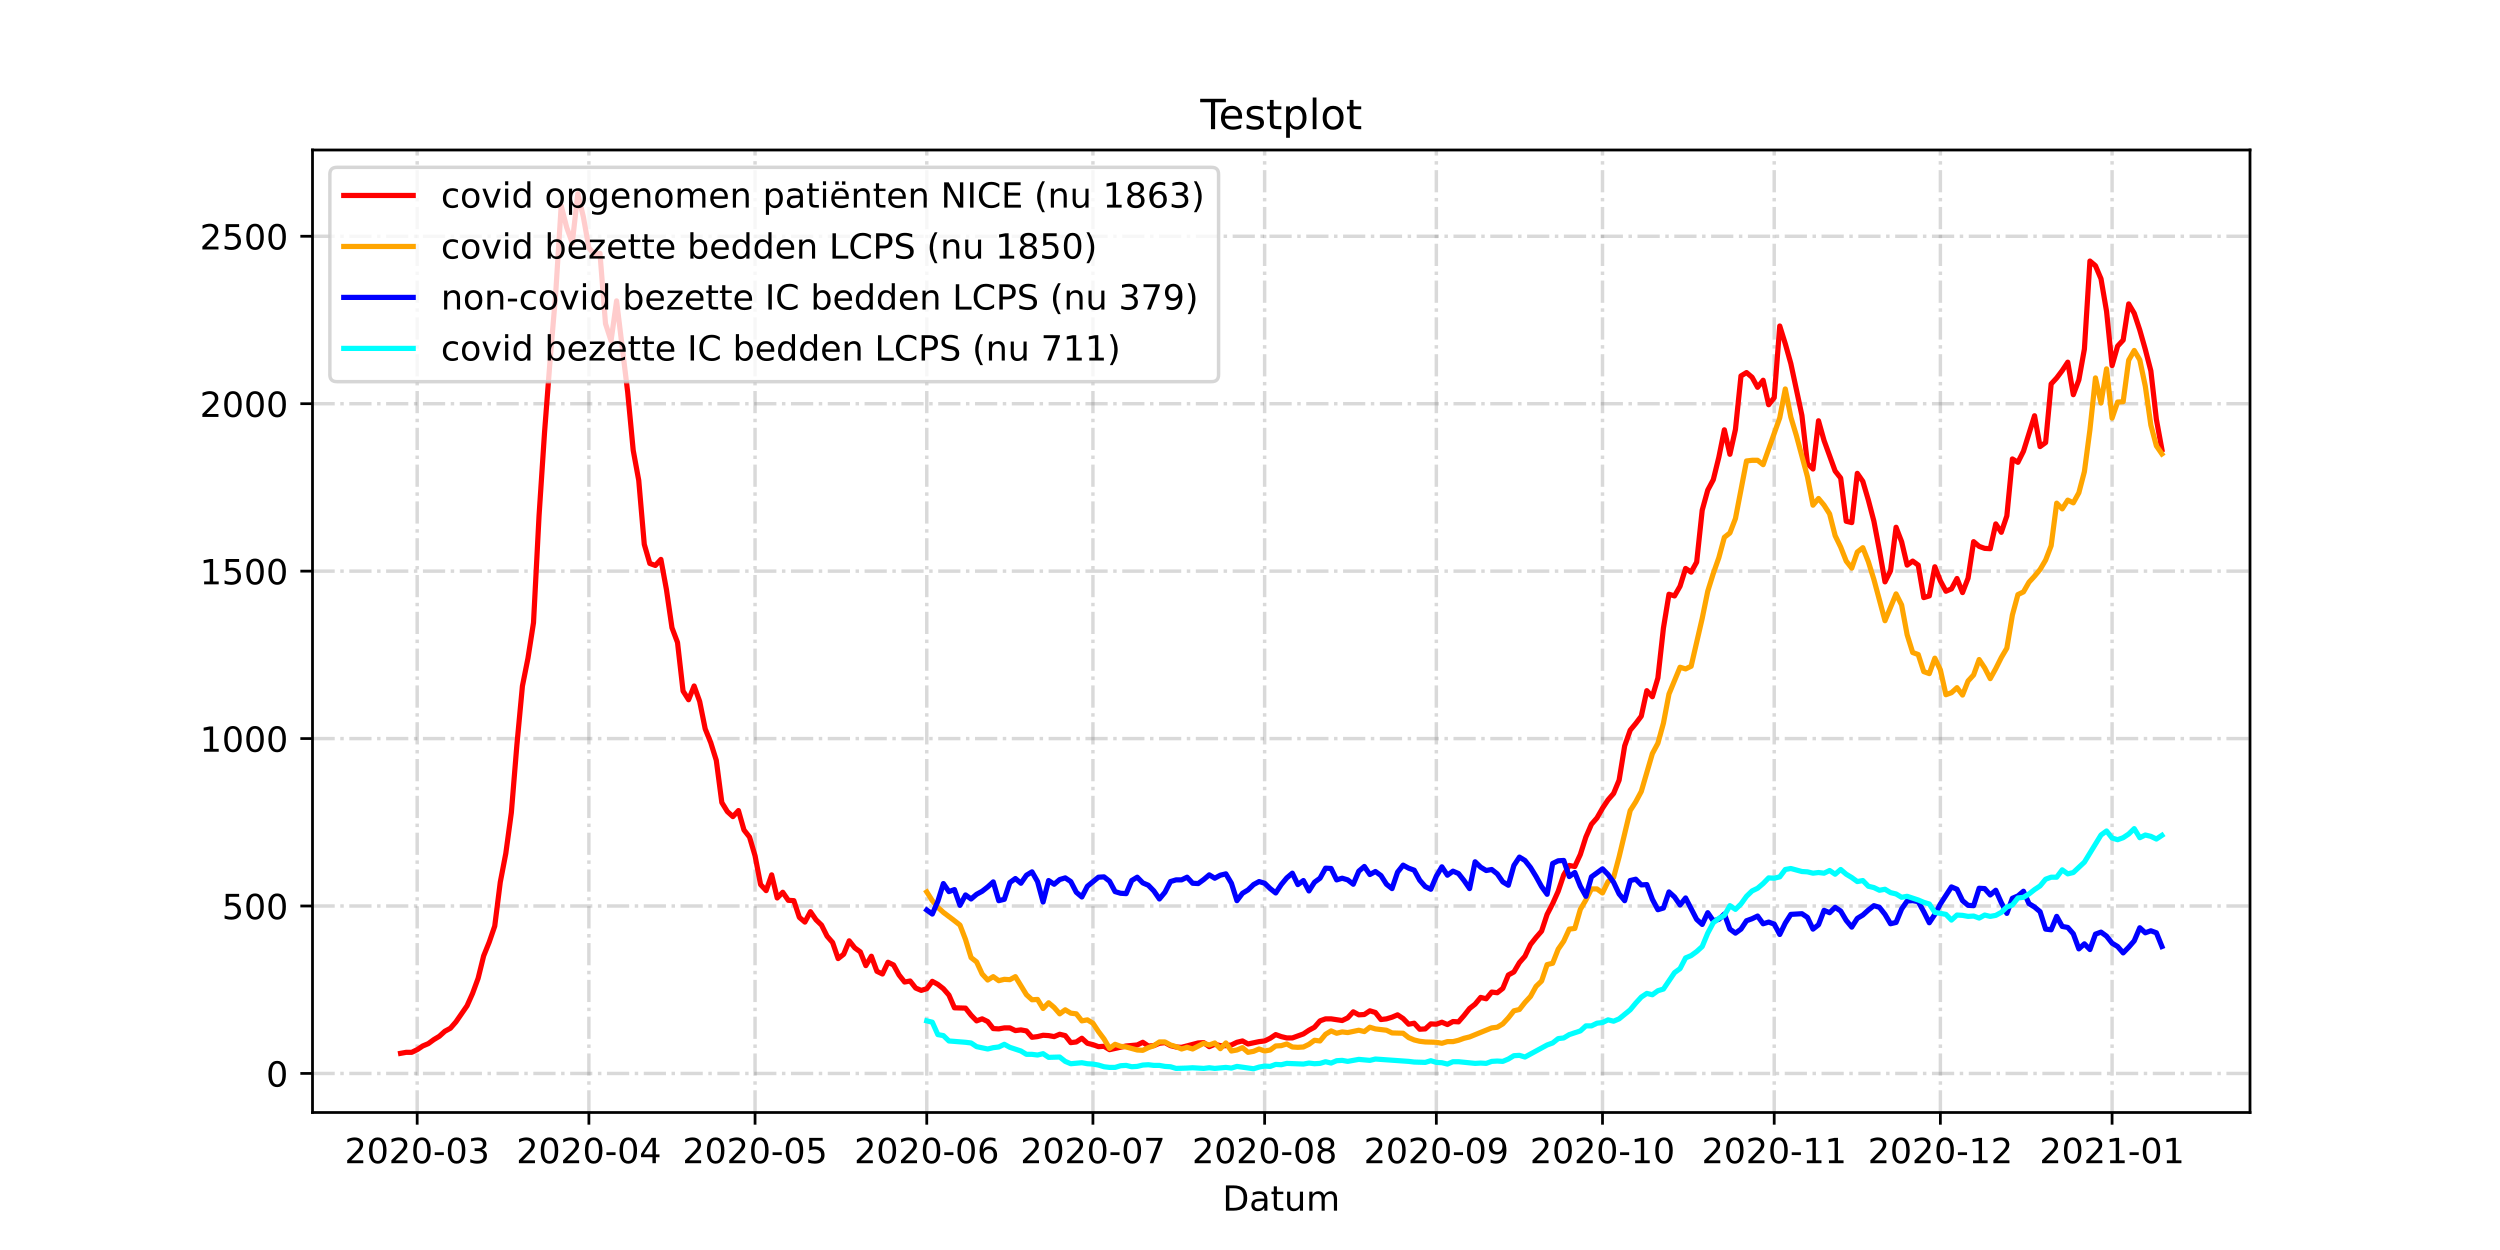 <?xml version="1.0" encoding="utf-8" standalone="no"?>
<!DOCTYPE svg PUBLIC "-//W3C//DTD SVG 1.1//EN"
  "http://www.w3.org/Graphics/SVG/1.1/DTD/svg11.dtd">
<!-- Created with matplotlib (https://matplotlib.org/) -->
<svg height="360pt" version="1.1" viewBox="0 0 720 360" width="720pt" xmlns="http://www.w3.org/2000/svg" xmlns:xlink="http://www.w3.org/1999/xlink">
 <defs>
  <style type="text/css">*{stroke-linecap:butt;stroke-linejoin:round;}</style>
 </defs>
 <g id="figure_1">
  <g id="patch_1">
   <path d="M 0 360 
L 720 360 
L 720 0 
L 0 0 
z
" style="fill:#ffffff;"/>
  </g>
  <g id="axes_1">
   <g id="patch_2">
    <path d="M 90 320.4 
L 648 320.4 
L 648 43.2 
L 90 43.2 
z
" style="fill:#ffffff;"/>
   </g>
   <g id="matplotlib.axis_1">
    <g id="xtick_1">
     <g id="line2d_1">
      <path clip-path="url(#pce66ca3fa1)" d="M 120.149 320.4 
L 120.149 43.2 
" style="fill:none;stroke:#808080;stroke-dasharray:6.4,1.6,1,1.6;stroke-dashoffset:0;stroke-opacity:0.3;"/>
     </g>
     <g id="line2d_2">
      <defs>
       <path d="M 0 0 
L 0 3.5 
" id="m1b9e6e0011" style="stroke:#000000;stroke-width:0.8;"/>
      </defs>
      <g>
       <use style="stroke:#000000;stroke-width:0.8;" x="120.149" xlink:href="#m1b9e6e0011" y="320.4"/>
      </g>
     </g>
     <g id="text_1">
      <!-- 2020-03 -->
      <g transform="translate(99.258 334.998)scale(0.1 -0.1)">
       <defs>
        <path d="M 19.188 8.297 
L 53.609 8.297 
L 53.609 0 
L 7.328 0 
L 7.328 8.297 
Q 12.938 14.109 22.625 23.891 
Q 32.328 33.688 34.812 36.531 
Q 39.547 41.844 41.422 45.531 
Q 43.312 49.219 43.312 52.781 
Q 43.312 58.594 39.234 62.25 
Q 35.156 65.922 28.609 65.922 
Q 23.969 65.922 18.812 64.312 
Q 13.672 62.703 7.812 59.422 
L 7.812 69.391 
Q 13.766 71.781 18.938 73 
Q 24.125 74.219 28.422 74.219 
Q 39.75 74.219 46.484 68.547 
Q 53.219 62.891 53.219 53.422 
Q 53.219 48.922 51.531 44.891 
Q 49.859 40.875 45.406 35.406 
Q 44.188 33.984 37.641 27.219 
Q 31.109 20.453 19.188 8.297 
z
" id="DejaVuSans-50"/>
        <path d="M 31.781 66.406 
Q 24.172 66.406 20.328 58.906 
Q 16.5 51.422 16.5 36.375 
Q 16.5 21.391 20.328 13.891 
Q 24.172 6.391 31.781 6.391 
Q 39.453 6.391 43.281 13.891 
Q 47.125 21.391 47.125 36.375 
Q 47.125 51.422 43.281 58.906 
Q 39.453 66.406 31.781 66.406 
z
M 31.781 74.219 
Q 44.047 74.219 50.516 64.516 
Q 56.984 54.828 56.984 36.375 
Q 56.984 17.969 50.516 8.266 
Q 44.047 -1.422 31.781 -1.422 
Q 19.531 -1.422 13.062 8.266 
Q 6.594 17.969 6.594 36.375 
Q 6.594 54.828 13.062 64.516 
Q 19.531 74.219 31.781 74.219 
z
" id="DejaVuSans-48"/>
        <path d="M 4.891 31.391 
L 31.203 31.391 
L 31.203 23.391 
L 4.891 23.391 
z
" id="DejaVuSans-45"/>
        <path d="M 40.578 39.312 
Q 47.656 37.797 51.625 33 
Q 55.609 28.219 55.609 21.188 
Q 55.609 10.406 48.188 4.484 
Q 40.766 -1.422 27.094 -1.422 
Q 22.516 -1.422 17.656 -0.516 
Q 12.797 0.391 7.625 2.203 
L 7.625 11.719 
Q 11.719 9.328 16.594 8.109 
Q 21.484 6.891 26.812 6.891 
Q 36.078 6.891 40.938 10.547 
Q 45.797 14.203 45.797 21.188 
Q 45.797 27.641 41.281 31.266 
Q 36.766 34.906 28.719 34.906 
L 20.219 34.906 
L 20.219 43.016 
L 29.109 43.016 
Q 36.375 43.016 40.234 45.922 
Q 44.094 48.828 44.094 54.297 
Q 44.094 59.906 40.109 62.906 
Q 36.141 65.922 28.719 65.922 
Q 24.656 65.922 20.016 65.031 
Q 15.375 64.156 9.812 62.312 
L 9.812 71.094 
Q 15.438 72.656 20.344 73.438 
Q 25.25 74.219 29.594 74.219 
Q 40.828 74.219 47.359 69.109 
Q 53.906 64.016 53.906 55.328 
Q 53.906 49.266 50.438 45.094 
Q 46.969 40.922 40.578 39.312 
z
" id="DejaVuSans-51"/>
       </defs>
       <use xlink:href="#DejaVuSans-50"/>
       <use x="63.623" xlink:href="#DejaVuSans-48"/>
       <use x="127.246" xlink:href="#DejaVuSans-50"/>
       <use x="190.869" xlink:href="#DejaVuSans-48"/>
       <use x="254.492" xlink:href="#DejaVuSans-45"/>
       <use x="290.576" xlink:href="#DejaVuSans-48"/>
       <use x="354.199" xlink:href="#DejaVuSans-51"/>
      </g>
     </g>
    </g>
    <g id="xtick_2">
     <g id="line2d_3">
      <path clip-path="url(#pce66ca3fa1)" d="M 169.6 320.4 
L 169.6 43.2 
" style="fill:none;stroke:#808080;stroke-dasharray:6.4,1.6,1,1.6;stroke-dashoffset:0;stroke-opacity:0.3;"/>
     </g>
     <g id="line2d_4">
      <g>
       <use style="stroke:#000000;stroke-width:0.8;" x="169.6" xlink:href="#m1b9e6e0011" y="320.4"/>
      </g>
     </g>
     <g id="text_2">
      <!-- 2020-04 -->
      <g transform="translate(148.709 334.998)scale(0.1 -0.1)">
       <defs>
        <path d="M 37.797 64.312 
L 12.891 25.391 
L 37.797 25.391 
z
M 35.203 72.906 
L 47.609 72.906 
L 47.609 25.391 
L 58.016 25.391 
L 58.016 17.188 
L 47.609 17.188 
L 47.609 0 
L 37.797 0 
L 37.797 17.188 
L 4.891 17.188 
L 4.891 26.703 
z
" id="DejaVuSans-52"/>
       </defs>
       <use xlink:href="#DejaVuSans-50"/>
       <use x="63.623" xlink:href="#DejaVuSans-48"/>
       <use x="127.246" xlink:href="#DejaVuSans-50"/>
       <use x="190.869" xlink:href="#DejaVuSans-48"/>
       <use x="254.492" xlink:href="#DejaVuSans-45"/>
       <use x="290.576" xlink:href="#DejaVuSans-48"/>
       <use x="354.199" xlink:href="#DejaVuSans-52"/>
      </g>
     </g>
    </g>
    <g id="xtick_3">
     <g id="line2d_5">
      <path clip-path="url(#pce66ca3fa1)" d="M 217.456 320.4 
L 217.456 43.2 
" style="fill:none;stroke:#808080;stroke-dasharray:6.4,1.6,1,1.6;stroke-dashoffset:0;stroke-opacity:0.3;"/>
     </g>
     <g id="line2d_6">
      <g>
       <use style="stroke:#000000;stroke-width:0.8;" x="217.456" xlink:href="#m1b9e6e0011" y="320.4"/>
      </g>
     </g>
     <g id="text_3">
      <!-- 2020-05 -->
      <g transform="translate(196.565 334.998)scale(0.1 -0.1)">
       <defs>
        <path d="M 10.797 72.906 
L 49.516 72.906 
L 49.516 64.594 
L 19.828 64.594 
L 19.828 46.734 
Q 21.969 47.469 24.109 47.828 
Q 26.266 48.188 28.422 48.188 
Q 40.625 48.188 47.75 41.5 
Q 54.891 34.812 54.891 23.391 
Q 54.891 11.625 47.562 5.094 
Q 40.234 -1.422 26.906 -1.422 
Q 22.312 -1.422 17.547 -0.641 
Q 12.797 0.141 7.719 1.703 
L 7.719 11.625 
Q 12.109 9.234 16.797 8.062 
Q 21.484 6.891 26.703 6.891 
Q 35.156 6.891 40.078 11.328 
Q 45.016 15.766 45.016 23.391 
Q 45.016 31 40.078 35.438 
Q 35.156 39.891 26.703 39.891 
Q 22.75 39.891 18.812 39.016 
Q 14.891 38.141 10.797 36.281 
z
" id="DejaVuSans-53"/>
       </defs>
       <use xlink:href="#DejaVuSans-50"/>
       <use x="63.623" xlink:href="#DejaVuSans-48"/>
       <use x="127.246" xlink:href="#DejaVuSans-50"/>
       <use x="190.869" xlink:href="#DejaVuSans-48"/>
       <use x="254.492" xlink:href="#DejaVuSans-45"/>
       <use x="290.576" xlink:href="#DejaVuSans-48"/>
       <use x="354.199" xlink:href="#DejaVuSans-53"/>
      </g>
     </g>
    </g>
    <g id="xtick_4">
     <g id="line2d_7">
      <path clip-path="url(#pce66ca3fa1)" d="M 266.907 320.4 
L 266.907 43.2 
" style="fill:none;stroke:#808080;stroke-dasharray:6.4,1.6,1,1.6;stroke-dashoffset:0;stroke-opacity:0.3;"/>
     </g>
     <g id="line2d_8">
      <g>
       <use style="stroke:#000000;stroke-width:0.8;" x="266.907" xlink:href="#m1b9e6e0011" y="320.4"/>
      </g>
     </g>
     <g id="text_4">
      <!-- 2020-06 -->
      <g transform="translate(246.016 334.998)scale(0.1 -0.1)">
       <defs>
        <path d="M 33.016 40.375 
Q 26.375 40.375 22.484 35.828 
Q 18.609 31.297 18.609 23.391 
Q 18.609 15.531 22.484 10.953 
Q 26.375 6.391 33.016 6.391 
Q 39.656 6.391 43.531 10.953 
Q 47.406 15.531 47.406 23.391 
Q 47.406 31.297 43.531 35.828 
Q 39.656 40.375 33.016 40.375 
z
M 52.594 71.297 
L 52.594 62.312 
Q 48.875 64.062 45.094 64.984 
Q 41.312 65.922 37.594 65.922 
Q 27.828 65.922 22.672 59.328 
Q 17.531 52.734 16.797 39.406 
Q 19.672 43.656 24.016 45.922 
Q 28.375 48.188 33.594 48.188 
Q 44.578 48.188 50.953 41.516 
Q 57.328 34.859 57.328 23.391 
Q 57.328 12.156 50.688 5.359 
Q 44.047 -1.422 33.016 -1.422 
Q 20.359 -1.422 13.672 8.266 
Q 6.984 17.969 6.984 36.375 
Q 6.984 53.656 15.188 63.938 
Q 23.391 74.219 37.203 74.219 
Q 40.922 74.219 44.703 73.484 
Q 48.484 72.75 52.594 71.297 
z
" id="DejaVuSans-54"/>
       </defs>
       <use xlink:href="#DejaVuSans-50"/>
       <use x="63.623" xlink:href="#DejaVuSans-48"/>
       <use x="127.246" xlink:href="#DejaVuSans-50"/>
       <use x="190.869" xlink:href="#DejaVuSans-48"/>
       <use x="254.492" xlink:href="#DejaVuSans-45"/>
       <use x="290.576" xlink:href="#DejaVuSans-48"/>
       <use x="354.199" xlink:href="#DejaVuSans-54"/>
      </g>
     </g>
    </g>
    <g id="xtick_5">
     <g id="line2d_9">
      <path clip-path="url(#pce66ca3fa1)" d="M 314.763 320.4 
L 314.763 43.2 
" style="fill:none;stroke:#808080;stroke-dasharray:6.4,1.6,1,1.6;stroke-dashoffset:0;stroke-opacity:0.3;"/>
     </g>
     <g id="line2d_10">
      <g>
       <use style="stroke:#000000;stroke-width:0.8;" x="314.763" xlink:href="#m1b9e6e0011" y="320.4"/>
      </g>
     </g>
     <g id="text_5">
      <!-- 2020-07 -->
      <g transform="translate(293.872 334.998)scale(0.1 -0.1)">
       <defs>
        <path d="M 8.203 72.906 
L 55.078 72.906 
L 55.078 68.703 
L 28.609 0 
L 18.312 0 
L 43.219 64.594 
L 8.203 64.594 
z
" id="DejaVuSans-55"/>
       </defs>
       <use xlink:href="#DejaVuSans-50"/>
       <use x="63.623" xlink:href="#DejaVuSans-48"/>
       <use x="127.246" xlink:href="#DejaVuSans-50"/>
       <use x="190.869" xlink:href="#DejaVuSans-48"/>
       <use x="254.492" xlink:href="#DejaVuSans-45"/>
       <use x="290.576" xlink:href="#DejaVuSans-48"/>
       <use x="354.199" xlink:href="#DejaVuSans-55"/>
      </g>
     </g>
    </g>
    <g id="xtick_6">
     <g id="line2d_11">
      <path clip-path="url(#pce66ca3fa1)" d="M 364.214 320.4 
L 364.214 43.2 
" style="fill:none;stroke:#808080;stroke-dasharray:6.4,1.6,1,1.6;stroke-dashoffset:0;stroke-opacity:0.3;"/>
     </g>
     <g id="line2d_12">
      <g>
       <use style="stroke:#000000;stroke-width:0.8;" x="364.214" xlink:href="#m1b9e6e0011" y="320.4"/>
      </g>
     </g>
     <g id="text_6">
      <!-- 2020-08 -->
      <g transform="translate(343.323 334.998)scale(0.1 -0.1)">
       <defs>
        <path d="M 31.781 34.625 
Q 24.75 34.625 20.719 30.859 
Q 16.703 27.094 16.703 20.516 
Q 16.703 13.922 20.719 10.156 
Q 24.75 6.391 31.781 6.391 
Q 38.812 6.391 42.859 10.172 
Q 46.922 13.969 46.922 20.516 
Q 46.922 27.094 42.891 30.859 
Q 38.875 34.625 31.781 34.625 
z
M 21.922 38.812 
Q 15.578 40.375 12.031 44.719 
Q 8.5 49.078 8.5 55.328 
Q 8.5 64.062 14.719 69.141 
Q 20.953 74.219 31.781 74.219 
Q 42.672 74.219 48.875 69.141 
Q 55.078 64.062 55.078 55.328 
Q 55.078 49.078 51.531 44.719 
Q 48 40.375 41.703 38.812 
Q 48.828 37.156 52.797 32.312 
Q 56.781 27.484 56.781 20.516 
Q 56.781 9.906 50.312 4.234 
Q 43.844 -1.422 31.781 -1.422 
Q 19.734 -1.422 13.25 4.234 
Q 6.781 9.906 6.781 20.516 
Q 6.781 27.484 10.781 32.312 
Q 14.797 37.156 21.922 38.812 
z
M 18.312 54.391 
Q 18.312 48.734 21.844 45.562 
Q 25.391 42.391 31.781 42.391 
Q 38.141 42.391 41.719 45.562 
Q 45.312 48.734 45.312 54.391 
Q 45.312 60.062 41.719 63.234 
Q 38.141 66.406 31.781 66.406 
Q 25.391 66.406 21.844 63.234 
Q 18.312 60.062 18.312 54.391 
z
" id="DejaVuSans-56"/>
       </defs>
       <use xlink:href="#DejaVuSans-50"/>
       <use x="63.623" xlink:href="#DejaVuSans-48"/>
       <use x="127.246" xlink:href="#DejaVuSans-50"/>
       <use x="190.869" xlink:href="#DejaVuSans-48"/>
       <use x="254.492" xlink:href="#DejaVuSans-45"/>
       <use x="290.576" xlink:href="#DejaVuSans-48"/>
       <use x="354.199" xlink:href="#DejaVuSans-56"/>
      </g>
     </g>
    </g>
    <g id="xtick_7">
     <g id="line2d_13">
      <path clip-path="url(#pce66ca3fa1)" d="M 413.666 320.4 
L 413.666 43.2 
" style="fill:none;stroke:#808080;stroke-dasharray:6.4,1.6,1,1.6;stroke-dashoffset:0;stroke-opacity:0.3;"/>
     </g>
     <g id="line2d_14">
      <g>
       <use style="stroke:#000000;stroke-width:0.8;" x="413.666" xlink:href="#m1b9e6e0011" y="320.4"/>
      </g>
     </g>
     <g id="text_7">
      <!-- 2020-09 -->
      <g transform="translate(392.774 334.998)scale(0.1 -0.1)">
       <defs>
        <path d="M 10.984 1.516 
L 10.984 10.5 
Q 14.703 8.734 18.5 7.812 
Q 22.312 6.891 25.984 6.891 
Q 35.75 6.891 40.891 13.453 
Q 46.047 20.016 46.781 33.406 
Q 43.953 29.203 39.594 26.953 
Q 35.25 24.703 29.984 24.703 
Q 19.047 24.703 12.672 31.312 
Q 6.297 37.938 6.297 49.422 
Q 6.297 60.641 12.938 67.422 
Q 19.578 74.219 30.609 74.219 
Q 43.266 74.219 49.922 64.516 
Q 56.594 54.828 56.594 36.375 
Q 56.594 19.141 48.406 8.859 
Q 40.234 -1.422 26.422 -1.422 
Q 22.703 -1.422 18.891 -0.688 
Q 15.094 0.047 10.984 1.516 
z
M 30.609 32.422 
Q 37.25 32.422 41.125 36.953 
Q 45.016 41.5 45.016 49.422 
Q 45.016 57.281 41.125 61.844 
Q 37.25 66.406 30.609 66.406 
Q 23.969 66.406 20.094 61.844 
Q 16.219 57.281 16.219 49.422 
Q 16.219 41.5 20.094 36.953 
Q 23.969 32.422 30.609 32.422 
z
" id="DejaVuSans-57"/>
       </defs>
       <use xlink:href="#DejaVuSans-50"/>
       <use x="63.623" xlink:href="#DejaVuSans-48"/>
       <use x="127.246" xlink:href="#DejaVuSans-50"/>
       <use x="190.869" xlink:href="#DejaVuSans-48"/>
       <use x="254.492" xlink:href="#DejaVuSans-45"/>
       <use x="290.576" xlink:href="#DejaVuSans-48"/>
       <use x="354.199" xlink:href="#DejaVuSans-57"/>
      </g>
     </g>
    </g>
    <g id="xtick_8">
     <g id="line2d_15">
      <path clip-path="url(#pce66ca3fa1)" d="M 461.521 320.4 
L 461.521 43.2 
" style="fill:none;stroke:#808080;stroke-dasharray:6.4,1.6,1,1.6;stroke-dashoffset:0;stroke-opacity:0.3;"/>
     </g>
     <g id="line2d_16">
      <g>
       <use style="stroke:#000000;stroke-width:0.8;" x="461.521" xlink:href="#m1b9e6e0011" y="320.4"/>
      </g>
     </g>
     <g id="text_8">
      <!-- 2020-10 -->
      <g transform="translate(440.63 334.998)scale(0.1 -0.1)">
       <defs>
        <path d="M 12.406 8.297 
L 28.516 8.297 
L 28.516 63.922 
L 10.984 60.406 
L 10.984 69.391 
L 28.422 72.906 
L 38.281 72.906 
L 38.281 8.297 
L 54.391 8.297 
L 54.391 0 
L 12.406 0 
z
" id="DejaVuSans-49"/>
       </defs>
       <use xlink:href="#DejaVuSans-50"/>
       <use x="63.623" xlink:href="#DejaVuSans-48"/>
       <use x="127.246" xlink:href="#DejaVuSans-50"/>
       <use x="190.869" xlink:href="#DejaVuSans-48"/>
       <use x="254.492" xlink:href="#DejaVuSans-45"/>
       <use x="290.576" xlink:href="#DejaVuSans-49"/>
       <use x="354.199" xlink:href="#DejaVuSans-48"/>
      </g>
     </g>
    </g>
    <g id="xtick_9">
     <g id="line2d_17">
      <path clip-path="url(#pce66ca3fa1)" d="M 510.973 320.4 
L 510.973 43.2 
" style="fill:none;stroke:#808080;stroke-dasharray:6.4,1.6,1,1.6;stroke-dashoffset:0;stroke-opacity:0.3;"/>
     </g>
     <g id="line2d_18">
      <g>
       <use style="stroke:#000000;stroke-width:0.8;" x="510.973" xlink:href="#m1b9e6e0011" y="320.4"/>
      </g>
     </g>
     <g id="text_9">
      <!-- 2020-11 -->
      <g transform="translate(490.081 334.998)scale(0.1 -0.1)">
       <use xlink:href="#DejaVuSans-50"/>
       <use x="63.623" xlink:href="#DejaVuSans-48"/>
       <use x="127.246" xlink:href="#DejaVuSans-50"/>
       <use x="190.869" xlink:href="#DejaVuSans-48"/>
       <use x="254.492" xlink:href="#DejaVuSans-45"/>
       <use x="290.576" xlink:href="#DejaVuSans-49"/>
       <use x="354.199" xlink:href="#DejaVuSans-49"/>
      </g>
     </g>
    </g>
    <g id="xtick_10">
     <g id="line2d_19">
      <path clip-path="url(#pce66ca3fa1)" d="M 558.828 320.4 
L 558.828 43.2 
" style="fill:none;stroke:#808080;stroke-dasharray:6.4,1.6,1,1.6;stroke-dashoffset:0;stroke-opacity:0.3;"/>
     </g>
     <g id="line2d_20">
      <g>
       <use style="stroke:#000000;stroke-width:0.8;" x="558.828" xlink:href="#m1b9e6e0011" y="320.4"/>
      </g>
     </g>
     <g id="text_10">
      <!-- 2020-12 -->
      <g transform="translate(537.937 334.998)scale(0.1 -0.1)">
       <use xlink:href="#DejaVuSans-50"/>
       <use x="63.623" xlink:href="#DejaVuSans-48"/>
       <use x="127.246" xlink:href="#DejaVuSans-50"/>
       <use x="190.869" xlink:href="#DejaVuSans-48"/>
       <use x="254.492" xlink:href="#DejaVuSans-45"/>
       <use x="290.576" xlink:href="#DejaVuSans-49"/>
       <use x="354.199" xlink:href="#DejaVuSans-50"/>
      </g>
     </g>
    </g>
    <g id="xtick_11">
     <g id="line2d_21">
      <path clip-path="url(#pce66ca3fa1)" d="M 608.28 320.4 
L 608.28 43.2 
" style="fill:none;stroke:#808080;stroke-dasharray:6.4,1.6,1,1.6;stroke-dashoffset:0;stroke-opacity:0.3;"/>
     </g>
     <g id="line2d_22">
      <g>
       <use style="stroke:#000000;stroke-width:0.8;" x="608.28" xlink:href="#m1b9e6e0011" y="320.4"/>
      </g>
     </g>
     <g id="text_11">
      <!-- 2021-01 -->
      <g transform="translate(587.388 334.998)scale(0.1 -0.1)">
       <use xlink:href="#DejaVuSans-50"/>
       <use x="63.623" xlink:href="#DejaVuSans-48"/>
       <use x="127.246" xlink:href="#DejaVuSans-50"/>
       <use x="190.869" xlink:href="#DejaVuSans-49"/>
       <use x="254.492" xlink:href="#DejaVuSans-45"/>
       <use x="290.576" xlink:href="#DejaVuSans-48"/>
       <use x="354.199" xlink:href="#DejaVuSans-49"/>
      </g>
     </g>
    </g>
    <g id="text_12">
     <!-- Datum -->
     <g transform="translate(352.087 348.677)scale(0.1 -0.1)">
      <defs>
       <path d="M 19.672 64.797 
L 19.672 8.109 
L 31.594 8.109 
Q 46.688 8.109 53.688 14.938 
Q 60.688 21.781 60.688 36.531 
Q 60.688 51.172 53.688 57.984 
Q 46.688 64.797 31.594 64.797 
z
M 9.812 72.906 
L 30.078 72.906 
Q 51.266 72.906 61.172 64.094 
Q 71.094 55.281 71.094 36.531 
Q 71.094 17.672 61.125 8.828 
Q 51.172 0 30.078 0 
L 9.812 0 
z
" id="DejaVuSans-68"/>
       <path d="M 34.281 27.484 
Q 23.391 27.484 19.188 25 
Q 14.984 22.516 14.984 16.5 
Q 14.984 11.719 18.141 8.906 
Q 21.297 6.109 26.703 6.109 
Q 34.188 6.109 38.703 11.406 
Q 43.219 16.703 43.219 25.484 
L 43.219 27.484 
z
M 52.203 31.203 
L 52.203 0 
L 43.219 0 
L 43.219 8.297 
Q 40.141 3.328 35.547 0.953 
Q 30.953 -1.422 24.312 -1.422 
Q 15.922 -1.422 10.953 3.297 
Q 6 8.016 6 15.922 
Q 6 25.141 12.172 29.828 
Q 18.359 34.516 30.609 34.516 
L 43.219 34.516 
L 43.219 35.406 
Q 43.219 41.609 39.141 45 
Q 35.062 48.391 27.688 48.391 
Q 23 48.391 18.547 47.266 
Q 14.109 46.141 10.016 43.891 
L 10.016 52.203 
Q 14.938 54.109 19.578 55.047 
Q 24.219 56 28.609 56 
Q 40.484 56 46.344 49.844 
Q 52.203 43.703 52.203 31.203 
z
" id="DejaVuSans-97"/>
       <path d="M 18.312 70.219 
L 18.312 54.688 
L 36.812 54.688 
L 36.812 47.703 
L 18.312 47.703 
L 18.312 18.016 
Q 18.312 11.328 20.141 9.422 
Q 21.969 7.516 27.594 7.516 
L 36.812 7.516 
L 36.812 0 
L 27.594 0 
Q 17.188 0 13.234 3.875 
Q 9.281 7.766 9.281 18.016 
L 9.281 47.703 
L 2.688 47.703 
L 2.688 54.688 
L 9.281 54.688 
L 9.281 70.219 
z
" id="DejaVuSans-116"/>
       <path d="M 8.5 21.578 
L 8.5 54.688 
L 17.484 54.688 
L 17.484 21.922 
Q 17.484 14.156 20.5 10.266 
Q 23.531 6.391 29.594 6.391 
Q 36.859 6.391 41.078 11.031 
Q 45.312 15.672 45.312 23.688 
L 45.312 54.688 
L 54.297 54.688 
L 54.297 0 
L 45.312 0 
L 45.312 8.406 
Q 42.047 3.422 37.719 1 
Q 33.406 -1.422 27.688 -1.422 
Q 18.266 -1.422 13.375 4.438 
Q 8.5 10.297 8.5 21.578 
z
M 31.109 56 
z
" id="DejaVuSans-117"/>
       <path d="M 52 44.188 
Q 55.375 50.25 60.062 53.125 
Q 64.75 56 71.094 56 
Q 79.641 56 84.281 50.016 
Q 88.922 44.047 88.922 33.016 
L 88.922 0 
L 79.891 0 
L 79.891 32.719 
Q 79.891 40.578 77.094 44.375 
Q 74.312 48.188 68.609 48.188 
Q 61.625 48.188 57.562 43.547 
Q 53.516 38.922 53.516 30.906 
L 53.516 0 
L 44.484 0 
L 44.484 32.719 
Q 44.484 40.625 41.703 44.406 
Q 38.922 48.188 33.109 48.188 
Q 26.219 48.188 22.156 43.531 
Q 18.109 38.875 18.109 30.906 
L 18.109 0 
L 9.078 0 
L 9.078 54.688 
L 18.109 54.688 
L 18.109 46.188 
Q 21.188 51.219 25.484 53.609 
Q 29.781 56 35.688 56 
Q 41.656 56 45.828 52.969 
Q 50 49.953 52 44.188 
z
" id="DejaVuSans-109"/>
      </defs>
      <use xlink:href="#DejaVuSans-68"/>
      <use x="77.002" xlink:href="#DejaVuSans-97"/>
      <use x="138.281" xlink:href="#DejaVuSans-116"/>
      <use x="177.49" xlink:href="#DejaVuSans-117"/>
      <use x="240.869" xlink:href="#DejaVuSans-109"/>
     </g>
    </g>
   </g>
   <g id="matplotlib.axis_2">
    <g id="ytick_1">
     <g id="line2d_23">
      <path clip-path="url(#pce66ca3fa1)" d="M 90 309.15 
L 648 309.15 
" style="fill:none;stroke:#808080;stroke-dasharray:6.4,1.6,1,1.6;stroke-dashoffset:0;stroke-opacity:0.3;"/>
     </g>
     <g id="line2d_24">
      <defs>
       <path d="M 0 0 
L -3.5 0 
" id="ma21cc7f490" style="stroke:#000000;stroke-width:0.8;"/>
      </defs>
      <g>
       <use style="stroke:#000000;stroke-width:0.8;" x="90" xlink:href="#ma21cc7f490" y="309.15"/>
      </g>
     </g>
     <g id="text_13">
      <!-- 0 -->
      <g transform="translate(76.638 312.949)scale(0.1 -0.1)">
       <use xlink:href="#DejaVuSans-48"/>
      </g>
     </g>
    </g>
    <g id="ytick_2">
     <g id="line2d_25">
      <path clip-path="url(#pce66ca3fa1)" d="M 90 260.93 
L 648 260.93 
" style="fill:none;stroke:#808080;stroke-dasharray:6.4,1.6,1,1.6;stroke-dashoffset:0;stroke-opacity:0.3;"/>
     </g>
     <g id="line2d_26">
      <g>
       <use style="stroke:#000000;stroke-width:0.8;" x="90" xlink:href="#ma21cc7f490" y="260.93"/>
      </g>
     </g>
     <g id="text_14">
      <!-- 500 -->
      <g transform="translate(63.913 264.729)scale(0.1 -0.1)">
       <use xlink:href="#DejaVuSans-53"/>
       <use x="63.623" xlink:href="#DejaVuSans-48"/>
       <use x="127.246" xlink:href="#DejaVuSans-48"/>
      </g>
     </g>
    </g>
    <g id="ytick_3">
     <g id="line2d_27">
      <path clip-path="url(#pce66ca3fa1)" d="M 90 212.709 
L 648 212.709 
" style="fill:none;stroke:#808080;stroke-dasharray:6.4,1.6,1,1.6;stroke-dashoffset:0;stroke-opacity:0.3;"/>
     </g>
     <g id="line2d_28">
      <g>
       <use style="stroke:#000000;stroke-width:0.8;" x="90" xlink:href="#ma21cc7f490" y="212.709"/>
      </g>
     </g>
     <g id="text_15">
      <!-- 1000 -->
      <g transform="translate(57.55 216.509)scale(0.1 -0.1)">
       <use xlink:href="#DejaVuSans-49"/>
       <use x="63.623" xlink:href="#DejaVuSans-48"/>
       <use x="127.246" xlink:href="#DejaVuSans-48"/>
       <use x="190.869" xlink:href="#DejaVuSans-48"/>
      </g>
     </g>
    </g>
    <g id="ytick_4">
     <g id="line2d_29">
      <path clip-path="url(#pce66ca3fa1)" d="M 90 164.489 
L 648 164.489 
" style="fill:none;stroke:#808080;stroke-dasharray:6.4,1.6,1,1.6;stroke-dashoffset:0;stroke-opacity:0.3;"/>
     </g>
     <g id="line2d_30">
      <g>
       <use style="stroke:#000000;stroke-width:0.8;" x="90" xlink:href="#ma21cc7f490" y="164.489"/>
      </g>
     </g>
     <g id="text_16">
      <!-- 1500 -->
      <g transform="translate(57.55 168.288)scale(0.1 -0.1)">
       <use xlink:href="#DejaVuSans-49"/>
       <use x="63.623" xlink:href="#DejaVuSans-53"/>
       <use x="127.246" xlink:href="#DejaVuSans-48"/>
       <use x="190.869" xlink:href="#DejaVuSans-48"/>
      </g>
     </g>
    </g>
    <g id="ytick_5">
     <g id="line2d_31">
      <path clip-path="url(#pce66ca3fa1)" d="M 90 116.268 
L 648 116.268 
" style="fill:none;stroke:#808080;stroke-dasharray:6.4,1.6,1,1.6;stroke-dashoffset:0;stroke-opacity:0.3;"/>
     </g>
     <g id="line2d_32">
      <g>
       <use style="stroke:#000000;stroke-width:0.8;" x="90" xlink:href="#ma21cc7f490" y="116.268"/>
      </g>
     </g>
     <g id="text_17">
      <!-- 2000 -->
      <g transform="translate(57.55 120.068)scale(0.1 -0.1)">
       <use xlink:href="#DejaVuSans-50"/>
       <use x="63.623" xlink:href="#DejaVuSans-48"/>
       <use x="127.246" xlink:href="#DejaVuSans-48"/>
       <use x="190.869" xlink:href="#DejaVuSans-48"/>
      </g>
     </g>
    </g>
    <g id="ytick_6">
     <g id="line2d_33">
      <path clip-path="url(#pce66ca3fa1)" d="M 90 68.048 
L 648 68.048 
" style="fill:none;stroke:#808080;stroke-dasharray:6.4,1.6,1,1.6;stroke-dashoffset:0;stroke-opacity:0.3;"/>
     </g>
     <g id="line2d_34">
      <g>
       <use style="stroke:#000000;stroke-width:0.8;" x="90" xlink:href="#ma21cc7f490" y="68.048"/>
      </g>
     </g>
     <g id="text_18">
      <!-- 2500 -->
      <g transform="translate(57.55 71.847)scale(0.1 -0.1)">
       <use xlink:href="#DejaVuSans-50"/>
       <use x="63.623" xlink:href="#DejaVuSans-53"/>
       <use x="127.246" xlink:href="#DejaVuSans-48"/>
       <use x="190.869" xlink:href="#DejaVuSans-48"/>
      </g>
     </g>
    </g>
   </g>
   <g id="line2d_35">
    <path clip-path="url(#pce66ca3fa1)" d="M 115.364 303.364 
L 116.959 303.074 
L 118.554 303.074 
L 120.149 302.303 
L 121.744 301.242 
L 123.34 300.567 
L 124.935 299.41 
L 126.53 298.445 
L 128.125 296.999 
L 129.72 296.131 
L 131.316 294.298 
L 134.506 289.669 
L 136.101 286.101 
L 137.696 281.761 
L 139.292 275.299 
L 140.887 271.345 
L 142.482 266.716 
L 144.077 254.082 
L 145.672 245.789 
L 147.268 234.023 
L 148.863 214.542 
L 150.458 197.568 
L 152.053 189.563 
L 153.648 179.341 
L 155.244 148.576 
L 156.839 124.369 
L 158.434 103.635 
L 160.029 84.732 
L 161.624 59.272 
L 163.22 65.541 
L 164.815 69.977 
L 166.41 55.8 
L 168.005 62.454 
L 169.6 71.423 
L 171.196 73.256 
L 172.791 72.966 
L 174.386 93.219 
L 175.981 98.138 
L 177.576 86.661 
L 180.767 112.893 
L 182.362 129.674 
L 183.957 138.353 
L 185.552 156.774 
L 187.148 162.271 
L 188.743 162.849 
L 190.338 161.113 
L 191.933 169.793 
L 193.528 180.787 
L 195.123 185.031 
L 196.719 199.015 
L 198.314 201.522 
L 199.909 197.568 
L 201.504 202.004 
L 203.099 209.913 
L 204.695 213.867 
L 206.29 218.978 
L 207.885 231.13 
L 209.48 233.733 
L 211.075 235.18 
L 212.671 233.444 
L 214.266 239.038 
L 215.861 241.063 
L 217.456 246.464 
L 219.051 254.758 
L 220.647 256.493 
L 222.242 251.961 
L 223.837 258.615 
L 225.432 256.976 
L 227.027 259.29 
L 228.623 259.387 
L 230.218 264.209 
L 231.813 265.559 
L 233.408 262.569 
L 235.003 264.884 
L 236.599 266.427 
L 238.194 269.609 
L 239.789 271.442 
L 241.384 276.071 
L 242.979 274.817 
L 244.575 270.96 
L 246.17 272.985 
L 247.765 274.142 
L 249.36 278.096 
L 250.955 275.396 
L 252.551 279.736 
L 254.146 280.507 
L 255.741 277.132 
L 257.336 277.903 
L 258.931 280.797 
L 260.527 282.822 
L 262.122 282.532 
L 263.717 284.558 
L 265.312 285.233 
L 266.907 284.751 
L 268.503 282.629 
L 270.098 283.497 
L 271.693 284.751 
L 273.288 286.583 
L 274.883 290.248 
L 278.074 290.344 
L 279.669 292.369 
L 281.264 294.009 
L 282.859 293.43 
L 284.455 294.202 
L 286.05 296.227 
L 287.645 296.324 
L 289.24 296.034 
L 290.835 296.034 
L 292.431 296.806 
L 294.026 296.613 
L 295.621 296.902 
L 297.216 298.735 
L 298.811 298.542 
L 300.407 298.156 
L 302.002 298.252 
L 303.597 298.542 
L 305.192 297.867 
L 306.787 298.252 
L 308.383 300.278 
L 309.978 300.085 
L 311.573 299.024 
L 313.168 300.47 
L 314.763 300.856 
L 316.358 301.435 
L 317.954 301.338 
L 319.549 302.303 
L 324.334 301.242 
L 327.525 300.953 
L 329.12 300.181 
L 330.715 301.242 
L 332.31 301.146 
L 333.906 300.47 
L 335.501 300.278 
L 337.096 301.146 
L 338.691 301.531 
L 340.286 301.628 
L 345.072 300.374 
L 346.667 300.278 
L 348.262 301.435 
L 349.858 300.76 
L 351.453 301.146 
L 353.048 301.146 
L 354.643 300.953 
L 356.238 300.181 
L 357.834 299.795 
L 359.429 300.663 
L 362.619 299.988 
L 364.214 299.795 
L 365.81 299.024 
L 367.405 297.963 
L 369 298.542 
L 370.595 298.927 
L 372.19 298.927 
L 375.381 297.77 
L 376.976 296.709 
L 378.571 295.841 
L 380.166 294.009 
L 381.762 293.43 
L 383.357 293.43 
L 386.547 293.913 
L 388.142 293.141 
L 389.738 291.405 
L 391.333 292.273 
L 392.928 292.177 
L 394.523 291.116 
L 396.118 291.598 
L 397.714 293.623 
L 399.309 293.43 
L 400.904 292.948 
L 402.499 292.273 
L 404.094 293.334 
L 405.69 294.973 
L 407.285 294.684 
L 408.88 296.42 
L 410.475 296.324 
L 412.07 294.877 
L 413.666 294.973 
L 415.261 294.395 
L 416.856 295.07 
L 418.451 294.202 
L 420.046 294.298 
L 421.642 292.466 
L 423.237 290.441 
L 424.832 289.187 
L 426.427 287.258 
L 428.022 287.644 
L 429.617 285.715 
L 431.213 285.908 
L 432.808 284.654 
L 434.403 280.797 
L 435.998 279.929 
L 437.593 277.228 
L 439.189 275.396 
L 440.784 272.02 
L 442.379 269.995 
L 443.974 268.163 
L 445.569 263.341 
L 447.165 260.255 
L 448.76 256.686 
L 450.355 251.961 
L 451.95 249.26 
L 453.545 249.55 
L 455.141 246.078 
L 456.736 241.063 
L 458.331 237.398 
L 459.926 235.566 
L 461.521 232.769 
L 463.117 230.358 
L 464.712 228.526 
L 466.307 224.668 
L 467.902 214.831 
L 469.497 210.298 
L 471.093 208.369 
L 472.688 206.248 
L 474.283 198.918 
L 475.878 200.654 
L 477.473 195.254 
L 479.069 180.884 
L 480.664 171.143 
L 482.259 171.625 
L 483.854 168.829 
L 485.449 163.717 
L 487.045 164.778 
L 488.64 161.885 
L 490.235 146.937 
L 491.83 141.15 
L 493.425 138.161 
L 495.021 131.699 
L 496.616 123.791 
L 498.211 130.831 
L 499.806 123.694 
L 501.401 108.264 
L 502.997 107.299 
L 504.592 108.65 
L 506.187 111.543 
L 507.782 109.518 
L 509.377 116.558 
L 510.973 114.532 
L 512.568 93.894 
L 514.163 99.006 
L 515.758 104.696 
L 518.949 119.644 
L 520.544 133.531 
L 522.139 135.074 
L 523.734 121.187 
L 525.329 126.877 
L 528.52 135.653 
L 530.115 137.678 
L 531.71 150.119 
L 533.305 150.505 
L 534.901 136.328 
L 536.496 138.643 
L 538.091 144.043 
L 539.686 150.119 
L 541.281 158.51 
L 542.877 167.575 
L 544.472 164.392 
L 546.067 151.855 
L 547.662 156.002 
L 549.257 162.753 
L 550.852 161.596 
L 552.448 162.753 
L 554.043 172.108 
L 555.638 171.625 
L 557.233 163.235 
L 558.828 167.286 
L 560.424 170.275 
L 562.019 169.6 
L 563.614 166.611 
L 565.209 170.661 
L 566.804 166.514 
L 568.4 156.002 
L 569.995 157.352 
L 571.59 157.931 
L 573.185 158.027 
L 574.78 150.891 
L 576.376 153.302 
L 577.971 148.576 
L 579.566 132.181 
L 581.161 133.146 
L 582.756 129.963 
L 585.947 119.74 
L 587.542 128.613 
L 589.137 127.456 
L 590.732 110.578 
L 592.328 108.842 
L 593.923 106.721 
L 595.518 104.31 
L 597.113 113.665 
L 598.708 109.421 
L 600.304 100.549 
L 601.899 75.185 
L 603.494 76.535 
L 605.089 80.296 
L 606.684 89.651 
L 608.28 105.274 
L 609.875 99.681 
L 611.47 97.945 
L 613.065 87.529 
L 614.66 90.229 
L 616.256 95.051 
L 617.851 100.645 
L 619.446 106.817 
L 621.041 120.801 
L 622.636 129.481 
L 622.636 129.481 
" style="fill:none;stroke:#ff0000;stroke-linecap:square;stroke-width:1.5;"/>
   </g>
   <g id="line2d_36">
    <path clip-path="url(#pce66ca3fa1)" d="M 266.907 256.879 
L 268.503 259.387 
L 270.098 261.315 
L 271.693 262.762 
L 274.883 265.173 
L 276.479 266.427 
L 278.074 270.574 
L 279.669 275.782 
L 281.264 277.035 
L 282.859 280.507 
L 284.455 282.243 
L 286.05 281.279 
L 287.645 282.436 
L 289.24 282.05 
L 290.835 282.147 
L 292.431 281.279 
L 295.621 286.487 
L 297.216 287.933 
L 298.811 287.837 
L 300.407 290.441 
L 302.002 288.801 
L 303.597 290.151 
L 305.192 291.984 
L 306.787 290.826 
L 308.383 291.791 
L 309.978 291.984 
L 311.573 294.009 
L 313.168 293.72 
L 314.763 294.684 
L 316.358 297.095 
L 317.954 299.217 
L 319.549 301.917 
L 321.144 300.76 
L 322.739 301.338 
L 324.334 301.531 
L 327.525 302.399 
L 329.12 302.496 
L 330.715 301.724 
L 332.31 301.146 
L 333.906 300.085 
L 335.501 300.085 
L 337.096 300.953 
L 338.691 301.435 
L 340.286 302.11 
L 341.882 301.628 
L 343.477 302.11 
L 346.667 300.47 
L 348.262 300.953 
L 349.858 300.374 
L 351.453 302.014 
L 353.048 300.374 
L 354.643 302.689 
L 356.238 302.399 
L 357.834 301.724 
L 359.429 303.074 
L 361.024 302.785 
L 362.619 302.11 
L 364.214 302.689 
L 365.81 302.399 
L 367.405 301.242 
L 369 301.146 
L 370.595 300.663 
L 372.19 301.531 
L 373.786 301.628 
L 375.381 301.531 
L 376.976 300.76 
L 378.571 299.603 
L 380.166 299.795 
L 381.762 297.867 
L 383.357 296.902 
L 384.952 297.577 
L 386.547 297.192 
L 388.142 297.384 
L 391.333 296.709 
L 392.928 297.095 
L 394.523 295.841 
L 396.118 296.324 
L 399.309 296.709 
L 400.904 297.481 
L 404.094 297.577 
L 405.69 298.831 
L 407.285 299.506 
L 408.88 299.892 
L 410.475 300.085 
L 413.666 300.181 
L 415.261 300.47 
L 416.856 299.988 
L 418.451 299.988 
L 420.046 299.603 
L 421.642 299.024 
L 423.237 298.638 
L 429.617 296.034 
L 431.213 295.841 
L 432.808 294.877 
L 434.403 293.141 
L 435.998 291.116 
L 437.593 290.73 
L 439.189 288.705 
L 440.784 286.969 
L 442.379 284.076 
L 443.974 282.532 
L 445.569 277.807 
L 447.165 277.421 
L 448.76 273.371 
L 450.355 271.056 
L 451.95 267.584 
L 453.545 267.391 
L 455.141 261.894 
L 456.736 259.194 
L 458.331 256.011 
L 459.926 256.011 
L 461.521 257.169 
L 463.117 253.89 
L 464.712 252.732 
L 466.307 246.753 
L 469.497 233.444 
L 471.093 230.937 
L 472.688 227.947 
L 475.878 217.049 
L 477.473 214.059 
L 479.069 208.273 
L 480.664 199.883 
L 483.854 192.167 
L 485.449 192.65 
L 487.045 191.878 
L 490.235 178.087 
L 491.83 170.275 
L 493.425 165.164 
L 495.021 160.631 
L 496.616 154.748 
L 498.211 153.495 
L 499.806 149.348 
L 502.997 132.76 
L 504.592 132.567 
L 506.187 132.567 
L 507.782 133.821 
L 512.568 120.319 
L 514.163 112.025 
L 515.758 120.126 
L 517.353 125.43 
L 520.544 137.293 
L 522.139 145.49 
L 523.734 143.561 
L 525.329 145.49 
L 526.925 147.997 
L 528.52 154.266 
L 530.115 157.545 
L 531.71 161.596 
L 533.305 163.621 
L 534.901 158.992 
L 536.496 157.738 
L 538.091 161.789 
L 539.686 166.9 
L 542.877 178.762 
L 546.067 171.047 
L 547.662 174.229 
L 549.257 182.813 
L 550.852 187.924 
L 552.448 188.503 
L 554.043 193.421 
L 555.638 194 
L 557.233 189.563 
L 558.828 192.939 
L 560.424 200.076 
L 562.019 199.497 
L 563.614 198.05 
L 565.209 200.172 
L 566.804 196.121 
L 568.4 194.386 
L 569.995 189.949 
L 571.59 192.36 
L 573.185 195.446 
L 574.78 192.553 
L 576.376 189.371 
L 577.971 186.67 
L 579.566 177.123 
L 581.161 171.24 
L 582.756 170.468 
L 584.352 167.671 
L 585.947 165.935 
L 587.542 164.007 
L 589.137 161.306 
L 590.732 157.159 
L 592.328 144.911 
L 593.923 146.551 
L 595.518 144.043 
L 597.113 144.815 
L 598.708 141.922 
L 600.304 135.846 
L 601.899 123.791 
L 603.494 108.842 
L 605.089 116.076 
L 606.684 106.239 
L 608.28 120.415 
L 609.875 115.786 
L 611.47 115.69 
L 613.065 103.731 
L 614.66 100.934 
L 616.256 103.635 
L 617.851 111.254 
L 619.446 122.441 
L 621.041 128.42 
L 622.636 130.735 
L 622.636 130.735 
" style="fill:none;stroke:#ffa500;stroke-linecap:square;stroke-width:1.5;"/>
   </g>
   <g id="line2d_37">
    <path clip-path="url(#pce66ca3fa1)" d="M 266.907 262.087 
L 268.503 263.244 
L 270.098 259.58 
L 271.693 254.468 
L 273.288 256.783 
L 274.883 256.204 
L 276.479 260.737 
L 278.074 257.747 
L 279.669 258.904 
L 281.264 257.554 
L 282.859 256.686 
L 284.455 255.433 
L 286.05 253.986 
L 287.645 259.387 
L 289.24 259.001 
L 290.835 254.179 
L 292.431 253.022 
L 294.026 254.372 
L 295.621 252.057 
L 297.216 251.093 
L 298.811 253.89 
L 300.407 259.772 
L 302.002 253.6 
L 303.597 254.661 
L 305.192 253.311 
L 306.787 252.829 
L 308.383 253.89 
L 309.978 256.976 
L 311.573 258.326 
L 313.168 255.24 
L 316.358 252.636 
L 317.954 252.539 
L 319.549 253.793 
L 321.144 256.783 
L 322.739 257.265 
L 324.334 257.361 
L 325.93 253.6 
L 327.525 252.636 
L 329.12 254.275 
L 330.715 254.95 
L 332.31 256.59 
L 333.906 258.904 
L 335.501 256.976 
L 337.096 253.89 
L 338.691 253.407 
L 340.286 253.407 
L 341.882 252.636 
L 343.477 254.372 
L 345.072 254.468 
L 346.667 253.311 
L 348.262 251.961 
L 349.858 252.925 
L 351.453 252.057 
L 353.048 251.671 
L 354.643 254.372 
L 356.238 259.387 
L 357.834 257.265 
L 359.429 256.301 
L 361.024 254.758 
L 362.619 253.89 
L 364.214 254.372 
L 365.81 255.915 
L 367.405 257.169 
L 369 254.758 
L 370.595 252.829 
L 372.19 251.479 
L 373.786 254.758 
L 375.381 253.6 
L 376.976 256.59 
L 378.571 254.082 
L 380.166 252.925 
L 381.762 250.032 
L 383.357 250.128 
L 384.952 253.407 
L 386.547 252.925 
L 388.142 253.407 
L 389.738 254.661 
L 391.333 250.9 
L 392.928 249.55 
L 394.523 251.864 
L 396.118 250.996 
L 397.714 252.154 
L 399.309 254.661 
L 400.904 255.915 
L 402.499 251.189 
L 404.094 249.164 
L 405.69 250.032 
L 407.285 250.611 
L 408.88 253.504 
L 410.475 255.336 
L 412.07 256.108 
L 413.666 252.346 
L 415.261 249.646 
L 416.856 252.057 
L 418.451 250.9 
L 420.046 251.575 
L 421.642 253.6 
L 423.237 255.915 
L 424.832 248.2 
L 426.427 249.743 
L 428.022 250.707 
L 429.617 250.418 
L 431.213 251.671 
L 432.808 253.986 
L 434.403 254.95 
L 435.998 249.26 
L 437.593 246.849 
L 439.189 247.814 
L 440.784 249.839 
L 442.379 252.443 
L 443.974 255.336 
L 445.569 257.554 
L 447.165 248.682 
L 448.76 247.91 
L 450.355 247.814 
L 451.95 252.443 
L 453.545 251.286 
L 455.141 255.24 
L 456.736 258.133 
L 458.331 252.539 
L 461.521 250.225 
L 463.117 251.864 
L 464.712 254.082 
L 466.307 257.458 
L 467.902 259.387 
L 469.497 253.6 
L 471.093 253.214 
L 472.688 254.854 
L 474.283 254.758 
L 475.878 259.001 
L 477.473 261.991 
L 479.069 261.508 
L 480.664 256.879 
L 482.259 258.326 
L 483.854 260.64 
L 485.449 258.615 
L 488.64 264.787 
L 490.235 266.234 
L 491.83 262.859 
L 493.425 265.173 
L 495.021 264.787 
L 496.616 263.244 
L 498.211 267.584 
L 499.806 268.741 
L 501.401 267.584 
L 502.997 265.173 
L 504.592 264.594 
L 506.187 263.823 
L 507.782 266.041 
L 509.377 265.559 
L 510.973 266.138 
L 512.568 269.127 
L 514.163 265.848 
L 515.758 263.341 
L 518.949 263.148 
L 520.544 264.209 
L 522.139 267.584 
L 523.734 266.33 
L 525.329 262.183 
L 526.925 262.859 
L 528.52 261.315 
L 530.115 262.376 
L 531.71 265.077 
L 533.305 267.006 
L 534.901 264.498 
L 536.496 263.534 
L 538.091 262.087 
L 539.686 260.833 
L 541.281 261.315 
L 542.877 263.341 
L 544.472 266.041 
L 546.067 265.655 
L 547.662 261.798 
L 549.257 259.483 
L 550.852 259.387 
L 552.448 259.676 
L 554.043 262.569 
L 555.638 265.752 
L 557.233 263.341 
L 558.828 260.351 
L 562.019 255.433 
L 563.614 256.108 
L 565.209 259.387 
L 566.804 260.737 
L 568.4 260.833 
L 569.995 255.818 
L 571.59 255.915 
L 573.185 257.747 
L 574.78 256.397 
L 576.376 259.965 
L 577.971 263.051 
L 579.566 258.712 
L 581.161 258.037 
L 582.756 256.686 
L 584.352 260.255 
L 585.947 261.219 
L 587.542 262.569 
L 589.137 267.584 
L 590.732 267.777 
L 592.328 263.919 
L 593.923 266.813 
L 595.518 267.102 
L 597.113 268.934 
L 598.708 273.274 
L 600.304 271.828 
L 601.899 273.467 
L 603.494 269.031 
L 605.089 268.452 
L 606.684 269.609 
L 608.28 271.635 
L 609.875 272.599 
L 611.47 274.431 
L 613.065 272.792 
L 614.66 270.96 
L 616.256 267.198 
L 617.851 268.645 
L 619.446 268.066 
L 621.041 268.645 
L 622.636 272.599 
L 622.636 272.599 
" style="fill:none;stroke:#0000ff;stroke-linecap:square;stroke-width:1.5;"/>
   </g>
   <g id="line2d_38">
    <path clip-path="url(#pce66ca3fa1)" d="M 266.907 294.009 
L 268.503 294.395 
L 270.098 297.963 
L 271.693 298.252 
L 273.288 299.795 
L 278.074 300.181 
L 279.669 300.374 
L 281.264 301.435 
L 284.455 302.11 
L 286.05 301.724 
L 287.645 301.531 
L 289.24 300.76 
L 290.835 301.628 
L 294.026 302.689 
L 295.621 303.653 
L 297.216 303.653 
L 298.811 303.846 
L 300.407 303.46 
L 302.002 304.521 
L 305.192 304.425 
L 306.787 305.678 
L 308.383 306.353 
L 311.573 306.064 
L 313.168 306.353 
L 314.763 306.45 
L 316.358 306.739 
L 317.954 307.221 
L 319.549 307.414 
L 321.144 307.414 
L 322.739 306.932 
L 324.334 306.836 
L 325.93 307.221 
L 327.525 307.125 
L 329.12 306.739 
L 330.715 306.643 
L 332.31 306.836 
L 333.906 306.836 
L 335.501 307.125 
L 337.096 307.221 
L 338.691 307.704 
L 341.882 307.607 
L 343.477 307.511 
L 346.667 307.704 
L 348.262 307.511 
L 349.858 307.704 
L 353.048 307.414 
L 354.643 307.607 
L 356.238 307.125 
L 361.024 307.8 
L 362.619 307.318 
L 364.214 307.028 
L 365.81 307.125 
L 367.405 306.546 
L 369 306.643 
L 370.595 306.257 
L 375.381 306.45 
L 376.976 306.161 
L 378.571 306.353 
L 380.166 306.257 
L 381.762 305.775 
L 383.357 306.161 
L 384.952 305.485 
L 386.547 305.389 
L 388.142 305.678 
L 391.333 305.1 
L 394.523 305.389 
L 396.118 305.003 
L 405.69 305.678 
L 407.285 305.871 
L 410.475 305.968 
L 412.07 305.485 
L 413.666 305.968 
L 415.261 306.064 
L 416.856 306.45 
L 418.451 305.775 
L 420.046 305.775 
L 424.832 306.257 
L 426.427 306.161 
L 428.022 306.257 
L 429.617 305.678 
L 431.213 305.582 
L 432.808 305.678 
L 434.403 305.003 
L 435.998 304.039 
L 437.593 303.942 
L 439.189 304.425 
L 445.569 300.953 
L 447.165 300.374 
L 448.76 299.12 
L 450.355 298.927 
L 451.95 297.963 
L 455.141 296.902 
L 456.736 295.456 
L 458.331 295.456 
L 459.926 294.684 
L 461.521 294.491 
L 463.117 293.72 
L 464.712 294.105 
L 466.307 293.43 
L 469.497 290.826 
L 471.093 288.898 
L 472.688 287.162 
L 474.283 286.101 
L 475.878 286.487 
L 477.473 285.329 
L 479.069 284.847 
L 482.259 280.121 
L 483.854 278.964 
L 485.449 275.878 
L 487.045 275.203 
L 488.64 274.046 
L 490.235 272.599 
L 491.83 268.741 
L 493.425 265.752 
L 495.021 264.498 
L 496.616 263.63 
L 498.211 260.833 
L 499.806 261.894 
L 501.401 260.351 
L 502.997 258.133 
L 504.592 256.59 
L 506.187 255.818 
L 507.782 254.468 
L 509.377 252.829 
L 510.973 252.925 
L 512.568 252.539 
L 514.163 250.418 
L 515.758 250.128 
L 518.949 250.996 
L 520.544 251.093 
L 522.139 251.479 
L 523.734 251.286 
L 525.329 251.479 
L 526.925 250.707 
L 528.52 251.768 
L 530.115 250.418 
L 531.71 251.768 
L 533.305 252.732 
L 534.901 253.89 
L 536.496 253.6 
L 538.091 255.24 
L 539.686 255.625 
L 541.281 256.397 
L 542.877 256.108 
L 544.472 257.072 
L 546.067 257.458 
L 547.662 258.422 
L 549.257 258.133 
L 552.448 259.194 
L 554.043 259.869 
L 555.638 260.351 
L 557.233 262.762 
L 560.424 263.341 
L 562.019 264.98 
L 563.614 263.534 
L 565.209 263.63 
L 566.804 263.919 
L 568.4 263.823 
L 569.995 264.402 
L 571.59 263.534 
L 573.185 263.919 
L 574.78 263.63 
L 576.376 262.762 
L 577.971 261.219 
L 579.566 260.64 
L 581.161 258.615 
L 582.756 258.422 
L 584.352 257.458 
L 585.947 256.204 
L 587.542 255.143 
L 589.137 253.214 
L 590.732 252.636 
L 592.328 252.636 
L 593.923 250.514 
L 595.518 251.671 
L 597.113 251.286 
L 600.304 248.296 
L 605.089 240.484 
L 606.684 239.327 
L 608.28 241.352 
L 609.875 241.834 
L 611.47 241.256 
L 613.065 240.195 
L 614.66 238.652 
L 616.256 241.256 
L 617.851 240.484 
L 619.446 240.87 
L 621.041 241.642 
L 622.636 240.581 
L 622.636 240.581 
" style="fill:none;stroke:#00ffff;stroke-linecap:square;stroke-width:1.5;"/>
   </g>
   <g id="patch_3">
    <path d="M 90 320.4 
L 90 43.2 
" style="fill:none;stroke:#000000;stroke-linecap:square;stroke-linejoin:miter;stroke-width:0.8;"/>
   </g>
   <g id="patch_4">
    <path d="M 648 320.4 
L 648 43.2 
" style="fill:none;stroke:#000000;stroke-linecap:square;stroke-linejoin:miter;stroke-width:0.8;"/>
   </g>
   <g id="patch_5">
    <path d="M 90 320.4 
L 648 320.4 
" style="fill:none;stroke:#000000;stroke-linecap:square;stroke-linejoin:miter;stroke-width:0.8;"/>
   </g>
   <g id="patch_6">
    <path d="M 90 43.2 
L 648 43.2 
" style="fill:none;stroke:#000000;stroke-linecap:square;stroke-linejoin:miter;stroke-width:0.8;"/>
   </g>
   <g id="text_19">
    <!-- Testplot -->
    <g transform="translate(345.686 37.2)scale(0.12 -0.12)">
     <defs>
      <path d="M -0.297 72.906 
L 61.375 72.906 
L 61.375 64.594 
L 35.5 64.594 
L 35.5 0 
L 25.594 0 
L 25.594 64.594 
L -0.297 64.594 
z
" id="DejaVuSans-84"/>
      <path d="M 56.203 29.594 
L 56.203 25.203 
L 14.891 25.203 
Q 15.484 15.922 20.484 11.062 
Q 25.484 6.203 34.422 6.203 
Q 39.594 6.203 44.453 7.469 
Q 49.312 8.734 54.109 11.281 
L 54.109 2.781 
Q 49.266 0.734 44.188 -0.344 
Q 39.109 -1.422 33.891 -1.422 
Q 20.797 -1.422 13.156 6.188 
Q 5.516 13.812 5.516 26.812 
Q 5.516 40.234 12.766 48.109 
Q 20.016 56 32.328 56 
Q 43.359 56 49.781 48.891 
Q 56.203 41.797 56.203 29.594 
z
M 47.219 32.234 
Q 47.125 39.594 43.094 43.984 
Q 39.062 48.391 32.422 48.391 
Q 24.906 48.391 20.391 44.141 
Q 15.875 39.891 15.188 32.172 
z
" id="DejaVuSans-101"/>
      <path d="M 44.281 53.078 
L 44.281 44.578 
Q 40.484 46.531 36.375 47.5 
Q 32.281 48.484 27.875 48.484 
Q 21.188 48.484 17.844 46.438 
Q 14.5 44.391 14.5 40.281 
Q 14.5 37.156 16.891 35.375 
Q 19.281 33.594 26.516 31.984 
L 29.594 31.297 
Q 39.156 29.25 43.188 25.516 
Q 47.219 21.781 47.219 15.094 
Q 47.219 7.469 41.188 3.016 
Q 35.156 -1.422 24.609 -1.422 
Q 20.219 -1.422 15.453 -0.562 
Q 10.688 0.297 5.422 2 
L 5.422 11.281 
Q 10.406 8.688 15.234 7.391 
Q 20.062 6.109 24.812 6.109 
Q 31.156 6.109 34.562 8.281 
Q 37.984 10.453 37.984 14.406 
Q 37.984 18.062 35.516 20.016 
Q 33.062 21.969 24.703 23.781 
L 21.578 24.516 
Q 13.234 26.266 9.516 29.906 
Q 5.812 33.547 5.812 39.891 
Q 5.812 47.609 11.281 51.797 
Q 16.75 56 26.812 56 
Q 31.781 56 36.172 55.266 
Q 40.578 54.547 44.281 53.078 
z
" id="DejaVuSans-115"/>
      <path d="M 18.109 8.203 
L 18.109 -20.797 
L 9.078 -20.797 
L 9.078 54.688 
L 18.109 54.688 
L 18.109 46.391 
Q 20.953 51.266 25.266 53.625 
Q 29.594 56 35.594 56 
Q 45.562 56 51.781 48.094 
Q 58.016 40.188 58.016 27.297 
Q 58.016 14.406 51.781 6.484 
Q 45.562 -1.422 35.594 -1.422 
Q 29.594 -1.422 25.266 0.953 
Q 20.953 3.328 18.109 8.203 
z
M 48.688 27.297 
Q 48.688 37.203 44.609 42.844 
Q 40.531 48.484 33.406 48.484 
Q 26.266 48.484 22.188 42.844 
Q 18.109 37.203 18.109 27.297 
Q 18.109 17.391 22.188 11.75 
Q 26.266 6.109 33.406 6.109 
Q 40.531 6.109 44.609 11.75 
Q 48.688 17.391 48.688 27.297 
z
" id="DejaVuSans-112"/>
      <path d="M 9.422 75.984 
L 18.406 75.984 
L 18.406 0 
L 9.422 0 
z
" id="DejaVuSans-108"/>
      <path d="M 30.609 48.391 
Q 23.391 48.391 19.188 42.75 
Q 14.984 37.109 14.984 27.297 
Q 14.984 17.484 19.156 11.844 
Q 23.344 6.203 30.609 6.203 
Q 37.797 6.203 41.984 11.859 
Q 46.188 17.531 46.188 27.297 
Q 46.188 37.016 41.984 42.703 
Q 37.797 48.391 30.609 48.391 
z
M 30.609 56 
Q 42.328 56 49.016 48.375 
Q 55.719 40.766 55.719 27.297 
Q 55.719 13.875 49.016 6.219 
Q 42.328 -1.422 30.609 -1.422 
Q 18.844 -1.422 12.172 6.219 
Q 5.516 13.875 5.516 27.297 
Q 5.516 40.766 12.172 48.375 
Q 18.844 56 30.609 56 
z
" id="DejaVuSans-111"/>
     </defs>
     <use xlink:href="#DejaVuSans-84"/>
     <use x="44.084" xlink:href="#DejaVuSans-101"/>
     <use x="105.607" xlink:href="#DejaVuSans-115"/>
     <use x="157.707" xlink:href="#DejaVuSans-116"/>
     <use x="196.916" xlink:href="#DejaVuSans-112"/>
     <use x="260.393" xlink:href="#DejaVuSans-108"/>
     <use x="288.176" xlink:href="#DejaVuSans-111"/>
     <use x="349.357" xlink:href="#DejaVuSans-116"/>
    </g>
   </g>
   <g id="legend_1">
    <g id="patch_7">
     <path d="M 97 109.912 
L 348.947 109.912 
Q 350.947 109.912 350.947 107.912 
L 350.947 50.2 
Q 350.947 48.2 348.947 48.2 
L 97 48.2 
Q 95 48.2 95 50.2 
L 95 107.912 
Q 95 109.912 97 109.912 
z
" style="fill:#ffffff;opacity:0.8;stroke:#cccccc;stroke-linejoin:miter;"/>
    </g>
    <g id="line2d_39">
     <path d="M 99 56.298 
L 119 56.298 
" style="fill:none;stroke:#ff0000;stroke-linecap:square;stroke-width:1.5;"/>
    </g>
    <g id="line2d_40"/>
    <g id="text_20">
     <!-- covid opgenomen patiënten NICE (nu 1863) -->
     <g transform="translate(127 59.798)scale(0.1 -0.1)">
      <defs>
       <path d="M 48.781 52.594 
L 48.781 44.188 
Q 44.969 46.297 41.141 47.344 
Q 37.312 48.391 33.406 48.391 
Q 24.656 48.391 19.812 42.844 
Q 14.984 37.312 14.984 27.297 
Q 14.984 17.281 19.812 11.734 
Q 24.656 6.203 33.406 6.203 
Q 37.312 6.203 41.141 7.25 
Q 44.969 8.297 48.781 10.406 
L 48.781 2.094 
Q 45.016 0.344 40.984 -0.531 
Q 36.969 -1.422 32.422 -1.422 
Q 20.062 -1.422 12.781 6.344 
Q 5.516 14.109 5.516 27.297 
Q 5.516 40.672 12.859 48.328 
Q 20.219 56 33.016 56 
Q 37.156 56 41.109 55.141 
Q 45.062 54.297 48.781 52.594 
z
" id="DejaVuSans-99"/>
       <path d="M 2.984 54.688 
L 12.5 54.688 
L 29.594 8.797 
L 46.688 54.688 
L 56.203 54.688 
L 35.688 0 
L 23.484 0 
z
" id="DejaVuSans-118"/>
       <path d="M 9.422 54.688 
L 18.406 54.688 
L 18.406 0 
L 9.422 0 
z
M 9.422 75.984 
L 18.406 75.984 
L 18.406 64.594 
L 9.422 64.594 
z
" id="DejaVuSans-105"/>
       <path d="M 45.406 46.391 
L 45.406 75.984 
L 54.391 75.984 
L 54.391 0 
L 45.406 0 
L 45.406 8.203 
Q 42.578 3.328 38.25 0.953 
Q 33.938 -1.422 27.875 -1.422 
Q 17.969 -1.422 11.734 6.484 
Q 5.516 14.406 5.516 27.297 
Q 5.516 40.188 11.734 48.094 
Q 17.969 56 27.875 56 
Q 33.938 56 38.25 53.625 
Q 42.578 51.266 45.406 46.391 
z
M 14.797 27.297 
Q 14.797 17.391 18.875 11.75 
Q 22.953 6.109 30.078 6.109 
Q 37.203 6.109 41.297 11.75 
Q 45.406 17.391 45.406 27.297 
Q 45.406 37.203 41.297 42.844 
Q 37.203 48.484 30.078 48.484 
Q 22.953 48.484 18.875 42.844 
Q 14.797 37.203 14.797 27.297 
z
" id="DejaVuSans-100"/>
       <path id="DejaVuSans-32"/>
       <path d="M 45.406 27.984 
Q 45.406 37.75 41.375 43.109 
Q 37.359 48.484 30.078 48.484 
Q 22.859 48.484 18.828 43.109 
Q 14.797 37.75 14.797 27.984 
Q 14.797 18.266 18.828 12.891 
Q 22.859 7.516 30.078 7.516 
Q 37.359 7.516 41.375 12.891 
Q 45.406 18.266 45.406 27.984 
z
M 54.391 6.781 
Q 54.391 -7.172 48.188 -13.984 
Q 42 -20.797 29.203 -20.797 
Q 24.469 -20.797 20.266 -20.094 
Q 16.062 -19.391 12.109 -17.922 
L 12.109 -9.188 
Q 16.062 -11.328 19.922 -12.344 
Q 23.781 -13.375 27.781 -13.375 
Q 36.625 -13.375 41.016 -8.766 
Q 45.406 -4.156 45.406 5.172 
L 45.406 9.625 
Q 42.625 4.781 38.281 2.391 
Q 33.938 0 27.875 0 
Q 17.828 0 11.672 7.656 
Q 5.516 15.328 5.516 27.984 
Q 5.516 40.672 11.672 48.328 
Q 17.828 56 27.875 56 
Q 33.938 56 38.281 53.609 
Q 42.625 51.219 45.406 46.391 
L 45.406 54.688 
L 54.391 54.688 
z
" id="DejaVuSans-103"/>
       <path d="M 54.891 33.016 
L 54.891 0 
L 45.906 0 
L 45.906 32.719 
Q 45.906 40.484 42.875 44.328 
Q 39.844 48.188 33.797 48.188 
Q 26.516 48.188 22.312 43.547 
Q 18.109 38.922 18.109 30.906 
L 18.109 0 
L 9.078 0 
L 9.078 54.688 
L 18.109 54.688 
L 18.109 46.188 
Q 21.344 51.125 25.703 53.562 
Q 30.078 56 35.797 56 
Q 45.219 56 50.047 50.172 
Q 54.891 44.344 54.891 33.016 
z
" id="DejaVuSans-110"/>
       <path d="M 56.203 29.594 
L 56.203 25.203 
L 14.891 25.203 
Q 15.484 15.922 20.484 11.062 
Q 25.484 6.203 34.422 6.203 
Q 39.594 6.203 44.453 7.469 
Q 49.312 8.734 54.109 11.281 
L 54.109 2.781 
Q 49.266 0.734 44.188 -0.344 
Q 39.109 -1.422 33.891 -1.422 
Q 20.797 -1.422 13.156 6.188 
Q 5.516 13.812 5.516 26.812 
Q 5.516 40.234 12.766 48.109 
Q 20.016 56 32.328 56 
Q 43.359 56 49.781 48.891 
Q 56.203 41.797 56.203 29.594 
z
M 47.219 32.234 
Q 47.125 39.594 43.094 43.984 
Q 39.062 48.391 32.422 48.391 
Q 24.906 48.391 20.391 44.141 
Q 15.875 39.891 15.188 32.172 
z
M 36.344 75.781 
L 46.25 75.781 
L 46.25 65.922 
L 36.344 65.922 
z
M 17.25 75.781 
L 27.156 75.781 
L 27.156 65.922 
L 17.25 65.922 
z
" id="DejaVuSans-235"/>
       <path d="M 9.812 72.906 
L 23.094 72.906 
L 55.422 11.922 
L 55.422 72.906 
L 64.984 72.906 
L 64.984 0 
L 51.703 0 
L 19.391 60.984 
L 19.391 0 
L 9.812 0 
z
" id="DejaVuSans-78"/>
       <path d="M 9.812 72.906 
L 19.672 72.906 
L 19.672 0 
L 9.812 0 
z
" id="DejaVuSans-73"/>
       <path d="M 64.406 67.281 
L 64.406 56.891 
Q 59.422 61.531 53.781 63.812 
Q 48.141 66.109 41.797 66.109 
Q 29.297 66.109 22.656 58.469 
Q 16.016 50.828 16.016 36.375 
Q 16.016 21.969 22.656 14.328 
Q 29.297 6.688 41.797 6.688 
Q 48.141 6.688 53.781 8.984 
Q 59.422 11.281 64.406 15.922 
L 64.406 5.609 
Q 59.234 2.094 53.438 0.328 
Q 47.656 -1.422 41.219 -1.422 
Q 24.656 -1.422 15.125 8.703 
Q 5.609 18.844 5.609 36.375 
Q 5.609 53.953 15.125 64.078 
Q 24.656 74.219 41.219 74.219 
Q 47.75 74.219 53.531 72.484 
Q 59.328 70.75 64.406 67.281 
z
" id="DejaVuSans-67"/>
       <path d="M 9.812 72.906 
L 55.906 72.906 
L 55.906 64.594 
L 19.672 64.594 
L 19.672 43.016 
L 54.391 43.016 
L 54.391 34.719 
L 19.672 34.719 
L 19.672 8.297 
L 56.781 8.297 
L 56.781 0 
L 9.812 0 
z
" id="DejaVuSans-69"/>
       <path d="M 31 75.875 
Q 24.469 64.656 21.281 53.656 
Q 18.109 42.672 18.109 31.391 
Q 18.109 20.125 21.312 9.062 
Q 24.516 -2 31 -13.188 
L 23.188 -13.188 
Q 15.875 -1.703 12.234 9.375 
Q 8.594 20.453 8.594 31.391 
Q 8.594 42.281 12.203 53.312 
Q 15.828 64.359 23.188 75.875 
z
" id="DejaVuSans-40"/>
       <path d="M 8.016 75.875 
L 15.828 75.875 
Q 23.141 64.359 26.781 53.312 
Q 30.422 42.281 30.422 31.391 
Q 30.422 20.453 26.781 9.375 
Q 23.141 -1.703 15.828 -13.188 
L 8.016 -13.188 
Q 14.5 -2 17.703 9.062 
Q 20.906 20.125 20.906 31.391 
Q 20.906 42.672 17.703 53.656 
Q 14.5 64.656 8.016 75.875 
z
" id="DejaVuSans-41"/>
      </defs>
      <use xlink:href="#DejaVuSans-99"/>
      <use x="54.98" xlink:href="#DejaVuSans-111"/>
      <use x="116.162" xlink:href="#DejaVuSans-118"/>
      <use x="175.342" xlink:href="#DejaVuSans-105"/>
      <use x="203.125" xlink:href="#DejaVuSans-100"/>
      <use x="266.602" xlink:href="#DejaVuSans-32"/>
      <use x="298.389" xlink:href="#DejaVuSans-111"/>
      <use x="359.57" xlink:href="#DejaVuSans-112"/>
      <use x="423.047" xlink:href="#DejaVuSans-103"/>
      <use x="486.523" xlink:href="#DejaVuSans-101"/>
      <use x="548.047" xlink:href="#DejaVuSans-110"/>
      <use x="611.426" xlink:href="#DejaVuSans-111"/>
      <use x="672.607" xlink:href="#DejaVuSans-109"/>
      <use x="770.02" xlink:href="#DejaVuSans-101"/>
      <use x="831.543" xlink:href="#DejaVuSans-110"/>
      <use x="894.922" xlink:href="#DejaVuSans-32"/>
      <use x="926.709" xlink:href="#DejaVuSans-112"/>
      <use x="990.186" xlink:href="#DejaVuSans-97"/>
      <use x="1051.465" xlink:href="#DejaVuSans-116"/>
      <use x="1090.674" xlink:href="#DejaVuSans-105"/>
      <use x="1118.457" xlink:href="#DejaVuSans-235"/>
      <use x="1179.98" xlink:href="#DejaVuSans-110"/>
      <use x="1243.359" xlink:href="#DejaVuSans-116"/>
      <use x="1282.568" xlink:href="#DejaVuSans-101"/>
      <use x="1344.092" xlink:href="#DejaVuSans-110"/>
      <use x="1407.471" xlink:href="#DejaVuSans-32"/>
      <use x="1439.258" xlink:href="#DejaVuSans-78"/>
      <use x="1514.062" xlink:href="#DejaVuSans-73"/>
      <use x="1543.555" xlink:href="#DejaVuSans-67"/>
      <use x="1613.379" xlink:href="#DejaVuSans-69"/>
      <use x="1676.562" xlink:href="#DejaVuSans-32"/>
      <use x="1708.35" xlink:href="#DejaVuSans-40"/>
      <use x="1747.363" xlink:href="#DejaVuSans-110"/>
      <use x="1810.742" xlink:href="#DejaVuSans-117"/>
      <use x="1874.121" xlink:href="#DejaVuSans-32"/>
      <use x="1905.908" xlink:href="#DejaVuSans-49"/>
      <use x="1969.531" xlink:href="#DejaVuSans-56"/>
      <use x="2033.154" xlink:href="#DejaVuSans-54"/>
      <use x="2096.777" xlink:href="#DejaVuSans-51"/>
      <use x="2160.4" xlink:href="#DejaVuSans-41"/>
     </g>
    </g>
    <g id="line2d_41">
     <path d="M 99 70.977 
L 119 70.977 
" style="fill:none;stroke:#ffa500;stroke-linecap:square;stroke-width:1.5;"/>
    </g>
    <g id="line2d_42"/>
    <g id="text_21">
     <!-- covid bezette bedden LCPS (nu 1850) -->
     <g transform="translate(127 74.477)scale(0.1 -0.1)">
      <defs>
       <path d="M 48.688 27.297 
Q 48.688 37.203 44.609 42.844 
Q 40.531 48.484 33.406 48.484 
Q 26.266 48.484 22.188 42.844 
Q 18.109 37.203 18.109 27.297 
Q 18.109 17.391 22.188 11.75 
Q 26.266 6.109 33.406 6.109 
Q 40.531 6.109 44.609 11.75 
Q 48.688 17.391 48.688 27.297 
z
M 18.109 46.391 
Q 20.953 51.266 25.266 53.625 
Q 29.594 56 35.594 56 
Q 45.562 56 51.781 48.094 
Q 58.016 40.188 58.016 27.297 
Q 58.016 14.406 51.781 6.484 
Q 45.562 -1.422 35.594 -1.422 
Q 29.594 -1.422 25.266 0.953 
Q 20.953 3.328 18.109 8.203 
L 18.109 0 
L 9.078 0 
L 9.078 75.984 
L 18.109 75.984 
z
" id="DejaVuSans-98"/>
       <path d="M 5.516 54.688 
L 48.188 54.688 
L 48.188 46.484 
L 14.406 7.172 
L 48.188 7.172 
L 48.188 0 
L 4.297 0 
L 4.297 8.203 
L 38.094 47.516 
L 5.516 47.516 
z
" id="DejaVuSans-122"/>
       <path d="M 9.812 72.906 
L 19.672 72.906 
L 19.672 8.297 
L 55.172 8.297 
L 55.172 0 
L 9.812 0 
z
" id="DejaVuSans-76"/>
       <path d="M 19.672 64.797 
L 19.672 37.406 
L 32.078 37.406 
Q 38.969 37.406 42.719 40.969 
Q 46.484 44.531 46.484 51.125 
Q 46.484 57.672 42.719 61.234 
Q 38.969 64.797 32.078 64.797 
z
M 9.812 72.906 
L 32.078 72.906 
Q 44.344 72.906 50.609 67.359 
Q 56.891 61.812 56.891 51.125 
Q 56.891 40.328 50.609 34.812 
Q 44.344 29.297 32.078 29.297 
L 19.672 29.297 
L 19.672 0 
L 9.812 0 
z
" id="DejaVuSans-80"/>
       <path d="M 53.516 70.516 
L 53.516 60.891 
Q 47.906 63.578 42.922 64.891 
Q 37.938 66.219 33.297 66.219 
Q 25.25 66.219 20.875 63.094 
Q 16.5 59.969 16.5 54.203 
Q 16.5 49.359 19.406 46.891 
Q 22.312 44.438 30.422 42.922 
L 36.375 41.703 
Q 47.406 39.594 52.656 34.297 
Q 57.906 29 57.906 20.125 
Q 57.906 9.516 50.797 4.047 
Q 43.703 -1.422 29.984 -1.422 
Q 24.812 -1.422 18.969 -0.25 
Q 13.141 0.922 6.891 3.219 
L 6.891 13.375 
Q 12.891 10.016 18.656 8.297 
Q 24.422 6.594 29.984 6.594 
Q 38.422 6.594 43.016 9.906 
Q 47.609 13.234 47.609 19.391 
Q 47.609 24.75 44.312 27.781 
Q 41.016 30.812 33.5 32.328 
L 27.484 33.5 
Q 16.453 35.688 11.516 40.375 
Q 6.594 45.062 6.594 53.422 
Q 6.594 63.094 13.406 68.656 
Q 20.219 74.219 32.172 74.219 
Q 37.312 74.219 42.625 73.281 
Q 47.953 72.359 53.516 70.516 
z
" id="DejaVuSans-83"/>
      </defs>
      <use xlink:href="#DejaVuSans-99"/>
      <use x="54.98" xlink:href="#DejaVuSans-111"/>
      <use x="116.162" xlink:href="#DejaVuSans-118"/>
      <use x="175.342" xlink:href="#DejaVuSans-105"/>
      <use x="203.125" xlink:href="#DejaVuSans-100"/>
      <use x="266.602" xlink:href="#DejaVuSans-32"/>
      <use x="298.389" xlink:href="#DejaVuSans-98"/>
      <use x="361.865" xlink:href="#DejaVuSans-101"/>
      <use x="423.389" xlink:href="#DejaVuSans-122"/>
      <use x="475.879" xlink:href="#DejaVuSans-101"/>
      <use x="537.402" xlink:href="#DejaVuSans-116"/>
      <use x="576.611" xlink:href="#DejaVuSans-116"/>
      <use x="615.82" xlink:href="#DejaVuSans-101"/>
      <use x="677.344" xlink:href="#DejaVuSans-32"/>
      <use x="709.131" xlink:href="#DejaVuSans-98"/>
      <use x="772.607" xlink:href="#DejaVuSans-101"/>
      <use x="834.131" xlink:href="#DejaVuSans-100"/>
      <use x="897.607" xlink:href="#DejaVuSans-100"/>
      <use x="961.084" xlink:href="#DejaVuSans-101"/>
      <use x="1022.607" xlink:href="#DejaVuSans-110"/>
      <use x="1085.986" xlink:href="#DejaVuSans-32"/>
      <use x="1117.773" xlink:href="#DejaVuSans-76"/>
      <use x="1173.486" xlink:href="#DejaVuSans-67"/>
      <use x="1243.311" xlink:href="#DejaVuSans-80"/>
      <use x="1303.613" xlink:href="#DejaVuSans-83"/>
      <use x="1367.09" xlink:href="#DejaVuSans-32"/>
      <use x="1398.877" xlink:href="#DejaVuSans-40"/>
      <use x="1437.891" xlink:href="#DejaVuSans-110"/>
      <use x="1501.27" xlink:href="#DejaVuSans-117"/>
      <use x="1564.648" xlink:href="#DejaVuSans-32"/>
      <use x="1596.436" xlink:href="#DejaVuSans-49"/>
      <use x="1660.059" xlink:href="#DejaVuSans-56"/>
      <use x="1723.682" xlink:href="#DejaVuSans-53"/>
      <use x="1787.305" xlink:href="#DejaVuSans-48"/>
      <use x="1850.928" xlink:href="#DejaVuSans-41"/>
     </g>
    </g>
    <g id="line2d_43">
     <path d="M 99 85.655 
L 119 85.655 
" style="fill:none;stroke:#0000ff;stroke-linecap:square;stroke-width:1.5;"/>
    </g>
    <g id="line2d_44"/>
    <g id="text_22">
     <!-- non-covid bezette IC bedden LCPS (nu 379) -->
     <g transform="translate(127 89.155)scale(0.1 -0.1)">
      <use xlink:href="#DejaVuSans-110"/>
      <use x="63.379" xlink:href="#DejaVuSans-111"/>
      <use x="124.561" xlink:href="#DejaVuSans-110"/>
      <use x="187.939" xlink:href="#DejaVuSans-45"/>
      <use x="224.023" xlink:href="#DejaVuSans-99"/>
      <use x="279.004" xlink:href="#DejaVuSans-111"/>
      <use x="340.186" xlink:href="#DejaVuSans-118"/>
      <use x="399.365" xlink:href="#DejaVuSans-105"/>
      <use x="427.148" xlink:href="#DejaVuSans-100"/>
      <use x="490.625" xlink:href="#DejaVuSans-32"/>
      <use x="522.412" xlink:href="#DejaVuSans-98"/>
      <use x="585.889" xlink:href="#DejaVuSans-101"/>
      <use x="647.412" xlink:href="#DejaVuSans-122"/>
      <use x="699.902" xlink:href="#DejaVuSans-101"/>
      <use x="761.426" xlink:href="#DejaVuSans-116"/>
      <use x="800.635" xlink:href="#DejaVuSans-116"/>
      <use x="839.844" xlink:href="#DejaVuSans-101"/>
      <use x="901.367" xlink:href="#DejaVuSans-32"/>
      <use x="933.154" xlink:href="#DejaVuSans-73"/>
      <use x="962.646" xlink:href="#DejaVuSans-67"/>
      <use x="1032.471" xlink:href="#DejaVuSans-32"/>
      <use x="1064.258" xlink:href="#DejaVuSans-98"/>
      <use x="1127.734" xlink:href="#DejaVuSans-101"/>
      <use x="1189.258" xlink:href="#DejaVuSans-100"/>
      <use x="1252.734" xlink:href="#DejaVuSans-100"/>
      <use x="1316.211" xlink:href="#DejaVuSans-101"/>
      <use x="1377.734" xlink:href="#DejaVuSans-110"/>
      <use x="1441.113" xlink:href="#DejaVuSans-32"/>
      <use x="1472.9" xlink:href="#DejaVuSans-76"/>
      <use x="1528.613" xlink:href="#DejaVuSans-67"/>
      <use x="1598.438" xlink:href="#DejaVuSans-80"/>
      <use x="1658.74" xlink:href="#DejaVuSans-83"/>
      <use x="1722.217" xlink:href="#DejaVuSans-32"/>
      <use x="1754.004" xlink:href="#DejaVuSans-40"/>
      <use x="1793.018" xlink:href="#DejaVuSans-110"/>
      <use x="1856.396" xlink:href="#DejaVuSans-117"/>
      <use x="1919.775" xlink:href="#DejaVuSans-32"/>
      <use x="1951.562" xlink:href="#DejaVuSans-51"/>
      <use x="2015.186" xlink:href="#DejaVuSans-55"/>
      <use x="2078.809" xlink:href="#DejaVuSans-57"/>
      <use x="2142.432" xlink:href="#DejaVuSans-41"/>
     </g>
    </g>
    <g id="line2d_45">
     <path d="M 99 100.333 
L 119 100.333 
" style="fill:none;stroke:#00ffff;stroke-linecap:square;stroke-width:1.5;"/>
    </g>
    <g id="line2d_46"/>
    <g id="text_23">
     <!-- covid bezette IC bedden LCPS (nu 711) -->
     <g transform="translate(127 103.833)scale(0.1 -0.1)">
      <use xlink:href="#DejaVuSans-99"/>
      <use x="54.98" xlink:href="#DejaVuSans-111"/>
      <use x="116.162" xlink:href="#DejaVuSans-118"/>
      <use x="175.342" xlink:href="#DejaVuSans-105"/>
      <use x="203.125" xlink:href="#DejaVuSans-100"/>
      <use x="266.602" xlink:href="#DejaVuSans-32"/>
      <use x="298.389" xlink:href="#DejaVuSans-98"/>
      <use x="361.865" xlink:href="#DejaVuSans-101"/>
      <use x="423.389" xlink:href="#DejaVuSans-122"/>
      <use x="475.879" xlink:href="#DejaVuSans-101"/>
      <use x="537.402" xlink:href="#DejaVuSans-116"/>
      <use x="576.611" xlink:href="#DejaVuSans-116"/>
      <use x="615.82" xlink:href="#DejaVuSans-101"/>
      <use x="677.344" xlink:href="#DejaVuSans-32"/>
      <use x="709.131" xlink:href="#DejaVuSans-73"/>
      <use x="738.623" xlink:href="#DejaVuSans-67"/>
      <use x="808.447" xlink:href="#DejaVuSans-32"/>
      <use x="840.234" xlink:href="#DejaVuSans-98"/>
      <use x="903.711" xlink:href="#DejaVuSans-101"/>
      <use x="965.234" xlink:href="#DejaVuSans-100"/>
      <use x="1028.711" xlink:href="#DejaVuSans-100"/>
      <use x="1092.188" xlink:href="#DejaVuSans-101"/>
      <use x="1153.711" xlink:href="#DejaVuSans-110"/>
      <use x="1217.09" xlink:href="#DejaVuSans-32"/>
      <use x="1248.877" xlink:href="#DejaVuSans-76"/>
      <use x="1304.59" xlink:href="#DejaVuSans-67"/>
      <use x="1374.414" xlink:href="#DejaVuSans-80"/>
      <use x="1434.717" xlink:href="#DejaVuSans-83"/>
      <use x="1498.193" xlink:href="#DejaVuSans-32"/>
      <use x="1529.98" xlink:href="#DejaVuSans-40"/>
      <use x="1568.994" xlink:href="#DejaVuSans-110"/>
      <use x="1632.373" xlink:href="#DejaVuSans-117"/>
      <use x="1695.752" xlink:href="#DejaVuSans-32"/>
      <use x="1727.539" xlink:href="#DejaVuSans-55"/>
      <use x="1791.162" xlink:href="#DejaVuSans-49"/>
      <use x="1854.785" xlink:href="#DejaVuSans-49"/>
      <use x="1918.408" xlink:href="#DejaVuSans-41"/>
     </g>
    </g>
   </g>
  </g>
 </g>
 <defs>
  <clipPath id="pce66ca3fa1">
   <rect height="277.2" width="558" x="90" y="43.2"/>
  </clipPath>
 </defs>
</svg>
